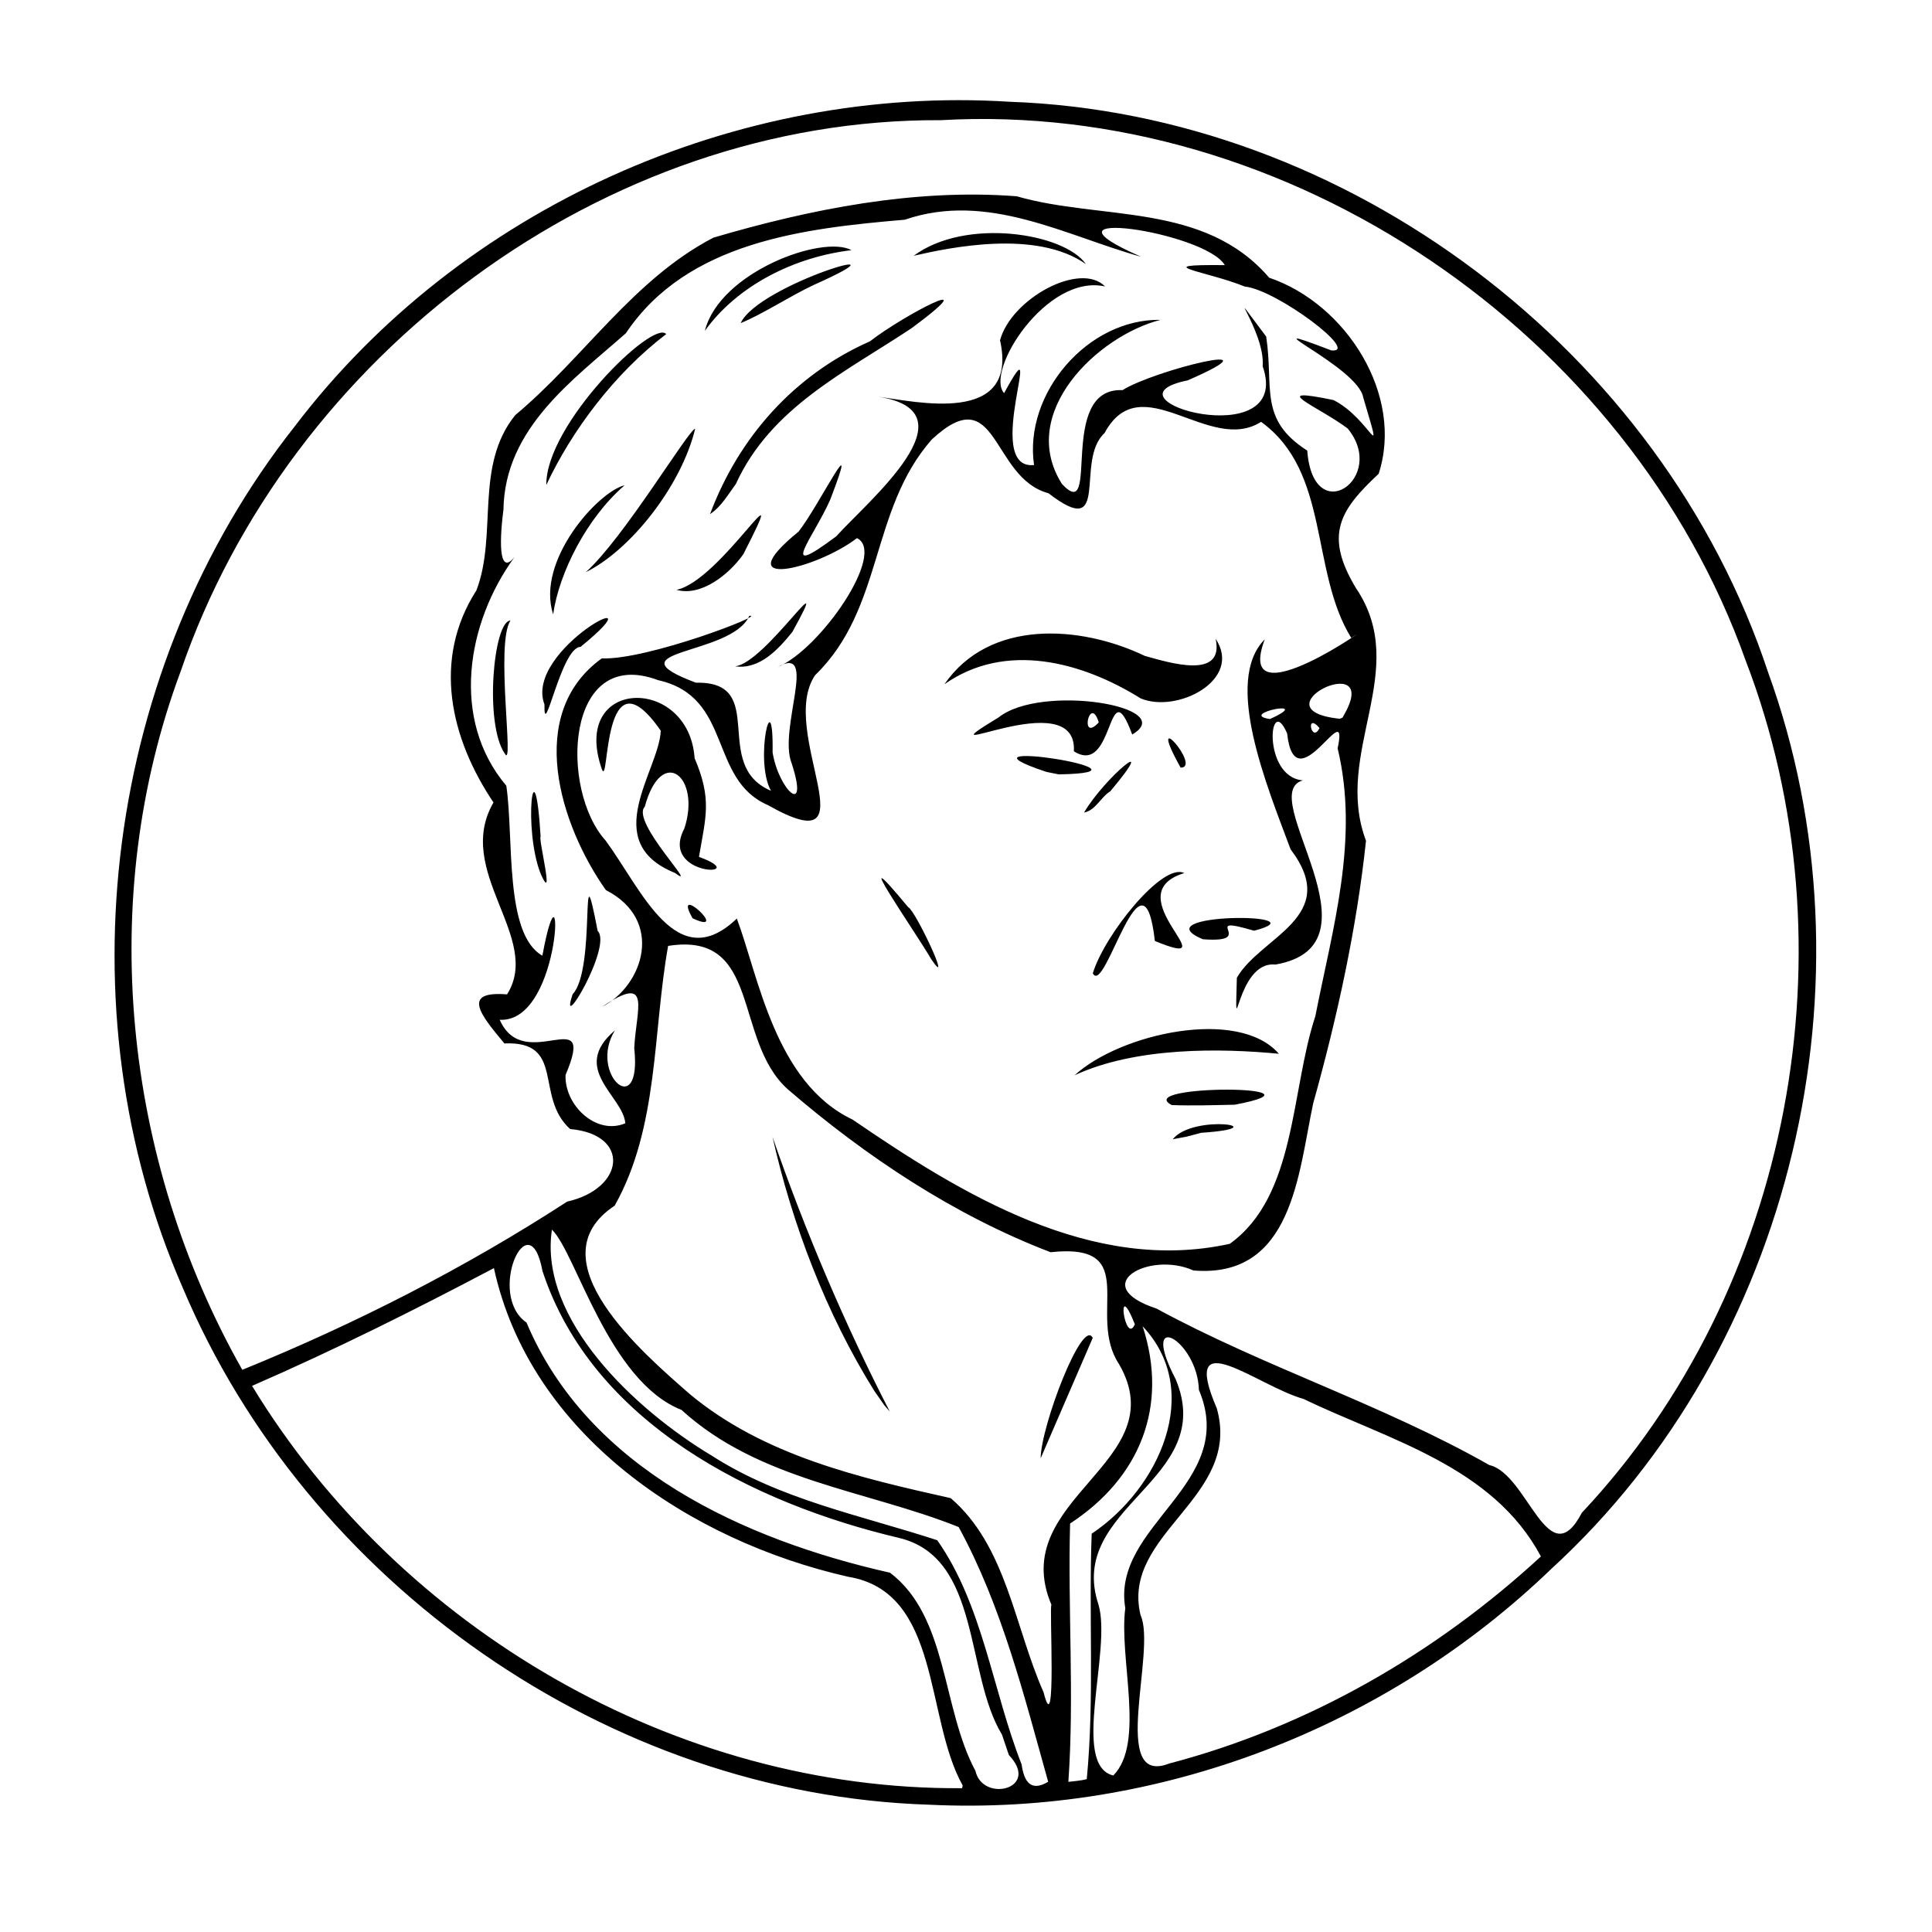 <?xml version="1.0" encoding="UTF-8" standalone="no"?>
<!-- Created with Inkscape (http://www.inkscape.org/) -->

<svg
   version="1.1"
   id="svg1"
   width="1024"
   height="1024"
   viewBox="0 0 1024 1024"
   sodipodi:docname="breton.svg"
   inkscape:version="1.3.2 (091e20e, 2023-11-25, custom)"
   xml:space="preserve"
   xmlns:inkscape="http://www.inkscape.org/namespaces/inkscape"
   xmlns:sodipodi="http://sodipodi.sourceforge.net/DTD/sodipodi-0.dtd"
   xmlns="http://www.w3.org/2000/svg"
   xmlns:svg="http://www.w3.org/2000/svg"><defs
     id="defs1" /><sodipodi:namedview
     id="namedview1"
     pagecolor="#ffffff"
     bordercolor="#000000"
     borderopacity="0.25"
     inkscape:showpageshadow="2"
     inkscape:pageopacity="0.0"
     inkscape:pagecheckerboard="0"
     inkscape:deskcolor="#d1d1d1"
     inkscape:zoom="1.1455078"
     inkscape:cx="511.56352"
     inkscape:cy="511.12703"
     inkscape:window-width="2560"
     inkscape:window-height="1369"
     inkscape:window-x="-8"
     inkscape:window-y="-8"
     inkscape:window-maximized="1"
     inkscape:current-layer="g1" /><g
     inkscape:groupmode="layer"
     inkscape:label="Image"
     id="g1"><path
       style="fill:#000000"
       d="M 492.564,956.536 C 322.365,951.244 163.009,839.156 96.984,682.829 31.976,534.435 55.928,353.025 156.226,225.978 244.046,110.414 390.44,44.781 535.152,53.936 714.42,60.183 880.846,186.269 937.112,356.289 996.247,519.115 950.45,714.128 822.314,831.46 734.858,915.743 614.149,962.428 492.564,956.536 Z m 17.693,-10.159 C 490.037,910.29 498.891,843.784 449.523,835.714 365.815,816.709 281.085,760.561 261.784,672.127 c -42.012,22.208 -84.618,43.441 -128.193,62.418 78.417,128.87 224.739,214.355 376.331,213.234 z m 20.809,-27 c -19.719,-32.461 -11.021,-93.776 -54.502,-104.239 -77.415,-18.258 -162.509,-60.874 -189.032,-141.458 -7.023,-37.911 -29.891,12.469 -8.468,27.321 32.688,77.524 115.338,115.127 192.653,132.566 30.766,23.249 27.448,71.968 45.286,105.013 3.74,17.092 34.827,9.653 17.722,-8.383 -1.22,-3.607 -2.439,-7.213 -3.659,-10.82 z m 24.491,25 C 542.741,898.576 530.992,851.298 508.105,809.359 459.591,789.911 402.296,784.814 361.222,747.293 c -38.788,-15.256 -55.889,-83.246 -68.689,-95.553 -7.143,47.461 44.123,95.492 84.744,119.809 36.321,23.356 79.123,31.598 119.486,44.808 24.105,34.227 29.355,79.749 44.709,118.823 1.346,9.419 5.035,14.595 14.085,9.197 z m 20.446,-1.383 c 4.151,-43.22 0.967,-86.795 2.614,-130.102 35.721,-23.864 59.466,-75.499 27.01,-109.936 13.874,42.474 -1.438,80.349 -38.456,104.546 -1.257,45.572 2.285,91.331 -0.917,136.92 3.26,-0.403 6.55,-0.599 9.749,-1.428 z m 14.073,-1.943 c 17.108,-17.363 2.833,-62.219 6.356,-88.663 -7.609,-44.191 60.195,-65.677 39.016,-115.723 -0.804,-26.625 -32.219,-43.891 -12.309,-5.63 22.481,53.751 -58.315,67.239 -40.903,119.517 7.109,24.064 -14.768,85.059 7.839,90.499 z m 29.58,-6.34 C 693.198,915.449 760.973,876.38 816.712,824.949 791.15,777.016 736.143,763.258 690.768,741.416 c -24.105,-6.687 -65.947,-41.716 -45.863,4.971 13.557,47.426 -50.905,66.249 -40.394,109.638 8.68,18.823 -16.821,91.129 15.146,78.688 z m -62.351,-84.085 c -24.164,-56.661 65.998,-75.3 35.819,-127.586 -17.579,-26.394 12.744,-64.595 -36.312,-59.348 -51.19,-19.607 -98.015,-50.801 -139.357,-86.421 -29.097,-26.301 -13.626,-83.84 -63.341,-75.92 -8.216,45.847 -4.917,96.049 -28.331,137.671 -43.036,28.543 14.949,78.163 40.027,100.053 39.183,32.496 89.694,44.144 138.085,54.969 29.552,25.325 33.881,68.444 49.203,102.846 7.117,28.263 2.885,-46.87 4.206,-46.265 z m -5.742,-77.69 c 0.107,-16.975 22.208,-74.9 27.601,-63.815 -9.219,21.236 -18.461,42.766 -27.601,63.815 z m -88.045,-35.56 c -25.752,-41.127 -43.757,-88.967 -54.079,-134.827 17.091,49.574 38.87,100.505 62.161,145.577 l -2.771,-3.158 z m 374.923,64.384 C 949.694,683.328 983.404,501.403 925.241,350.121 863.572,176.749 683.158,53.103 498.586,63.701 320.039,62.733 153.193,188.119 95.779,355.767 50.891,476.177 65.363,614.75 128.429,726.029 c 59.75,-24.309 117.986,-53.95 172.186,-89.157 30.574,-6.9 33.777,-35.621 1.555,-38.463 -19.076,-17.289 -2.18,-46.758 -34.835,-45.371 -12.813,-15.3 -22.936,-27.907 1.419,-26.003 18.888,-29.976 -28.381,-65.13 -7.198,-101.707 -22.768,-33.899 -32.638,-75.614 -9.033,-112.444 11.326,-29.69 -1.205,-65.947 20.577,-92.874 36.291,-30.258 62.462,-71.891 105.018,-94.052 51.644,-15.203 106.731,-26.108 160.755,-21.927 44.78,12.922 99.306,2.939 133.815,43.158 40.857,13.848 71.611,62.307 58.021,103.94 -20.447,19.141 -29.081,32.259 -12.041,60.545 29.523,43.6 -12.304,86.987 5.341,133.955 -4.964,46.753 -15.318,93.775 -27.988,139.17 -7.915,37.075 -10.867,92.912 -63.468,88.58 -23.437,-10.564 -56.582,7.977 -19.619,20.178 57.047,30.994 119.845,50.812 176.492,82.981 20.327,4.629 31.175,59.333 49.014,25.224 z M 601.491,701.877 c -10.44,-26.281 -5.138,11.883 0,0 z m 50.314,-42.632 c 35.291,-25.307 32.242,-81.031 45.347,-120.618 9.194,-46.847 23.375,-93.923 11.82,-141.974 6.437,-30.182 -22.494,30.707 -26.768,-7.895 -9.566,-22.508 -13.51,23.091 8.36,24.855 -25.849,7.179 45.065,87.31 -14.594,97.631 -21.116,-2.233 -21.488,48.127 -20.415,7.002 12.587,-21.967 55.693,-32.261 28.464,-68.119 -12.366,-33.29 -35.756,-89.121 -13.677,-111.25 -17.226,45.726 63.744,-12.931 45.844,-0.788 -21.912,-35.457 -11.027,-87.925 -47.779,-114.497 -27.595,17.531 -63.635,-30.025 -82.992,5.961 -16.01,14.594 3.919,57.798 -29.708,31.873 -30.653,-8.218 -26.602,-61.21 -61.833,-28.503 -32.931,37.407 -25.347,89.534 -61.819,124.911 -20.427,29.832 32.32,101.283 -25.044,68.896 -31.71,-13.739 -18.448,-57.351 -58.182,-66.23 -49.472,-18.565 -52.227,58.251 -27.808,85.039 19.303,26.372 37.618,71.906 69.514,41.314 11.397,30.213 20.169,87.018 61.328,106.537 57.794,39.587 127.007,81.941 199.943,65.855 z m -30.223,-55.429 c 11.021,-13.742 56.519,-6.187 15.099,-3.415 l -7.898,2.082 z m -0.519,-18.108 c -21.226,-11.059 88.524,-10.638 33.422,-0.196 -11.136,0.237 -22.285,0.606 -33.422,0.196 z m -51.5,-15.796 c 24.15,-22.118 86.834,-36.111 108.265,-11.394 -30.825,-2.958 -75.601,-3.705 -108.265,11.394 z m 9.651,-54.035 c 6.079,-20.221 36.975,-58.966 48.45,-53.12 -37.57,11.456 25.443,52.79 -15.556,35.991 -6.261,-55.175 -26.363,29.744 -32.894,17.129 z M 493.683,508.568 c -9.029,-15.53 -46.59,-69.12 -12.323,-27.743 3.836,1.636 24.041,44.933 12.323,27.743 z m 143.881,-10.744 c -33.753,-14.119 64.739,-14.249 27.114,-4.521 -30.602,-8.992 2.984,6.786 -27.114,4.521 z M 367.09,486.717 c -11.394,-20.153 20.923,9.694 0,0 z m -9.38,-24.06 c -40.624,-16.464 -8.312,-54.321 -7.491,-75.374 -31.436,-45.192 -27.081,31.797 -31.242,20.344 -16.935,-48.741 46.18,-49.792 49.182,-5.767 9.277,21.789 5.949,30.845 2.31,52.307 29.604,10.728 -21.545,10.907 -7.766,-14.976 9.059,-27.512 -11.999,-44.597 -20.965,-11.61 -7.644,7.896 29.844,45.378 15.971,35.076 z m 216.854,-31.99 c 10.765,-18.414 41.152,-43.759 13.936,-11.279 -4.907,2.911 -7.796,10.164 -13.936,11.279 z m -19.9,-21.529 c -57.79,-19.228 67.787,0.311 6.475,1.295 z m 71.088,-2.285 c -19.438,-34.931 11.614,0.191 0,0 z m -56.583,-8.649 c 2.206,-37.128 -85.454,9.718 -39.867,-17.976 22.765,-18.081 96.079,-5.638 70.789,9.073 -13.291,-35.854 -9.14,22.691 -30.922,8.903 z m 13.195,-15.32 c -4.758,-15.327 -10.421,11.317 0,0 z m 22.2,-12.725 c -31.235,-19.487 -71.684,-30.246 -104,-7.477 23.856,-34.657 72.058,-31.372 106.17,-15.059 12.784,3.551 42.363,12.93 37.582,-9.031 14.528,21.812 -20.53,39.705 -39.752,31.567 z M 331.43,595.376 c -1.105,-14.475 -29.577,-28.829 -5.522,-49.238 -14.275,23.089 14.5,48.588 10.252,9.376 0.999,-20.783 9.731,-39.927 -17.144,-21.81 22.039,-11.344 33.285,-45.946 2.092,-61.963 -24.251,-34.33 -42.979,-93.337 -2.161,-122.783 24.153,0.985 87.926,-23.682 78.205,-22.539 -9.413,21.35 -75.138,17.821 -28.307,35.428 39.02,-0.825 7.559,43.623 39.786,57.279 -9.033,-16.058 1.42,-59.663 0.857,-20.33 3.265,20.121 19.601,34.831 10.059,5.645 -7.137,-18.01 14.482,-63.382 -7.482,-50.838 22.907,-9.499 57.975,-60.774 42.143,-68.379 -21.473,16.419 -69.797,28.18 -30.958,-3.459 10.982,-13.889 33.482,-60.441 16.783,-16.923 -8.755,19.943 -28.917,43.462 3.213,19.402 16.835,-18.706 74.12,-65.969 22.225,-73.967 19.657,2.491 74.716,15.564 64.565,-29.941 6.011,-22.061 42.476,-41.943 55.673,-28.509 -31.036,-6.948 -63.859,45.008 -53.512,56.548 23.58,-43.364 -12.295,41.064 15.869,38.105 -5.546,-37.975 28.477,-77.648 67.042,-76.947 -33.218,8.418 -76.109,49.282 -52.263,86.97 20.829,22.282 -2.941,-51.249 32.123,-49.726 16.84,-10.617 85.954,-27.566 34.55,-5.177 -49.434,10.009 56.272,40.006 39.714,-7.475 1.616,-18.865 -23.439,-49.268 1.872,-15.748 4.116,27.139 -4.202,43.836 21.764,60.453 3.132,42.197 42.866,14.306 21.408,-11.73 -15.331,-11.555 -44.014,-22.623 -7.516,-15.067 19.889,10.045 27.231,37.358 15.795,-1.292 -2.681,-16.587 -65.629,-43.618 -16.937,-25.017 15.874,1.594 -29.051,-32.204 -45.888,-33.842 -19.869,-8.143 -52.352,-11.79 -10.551,-11.353 -10.648,-18.004 -106.473,-31.474 -44.321,-4.428 -40.017,-11.082 -81.281,-34.745 -125.299,-19.646 -53.297,4.57 -115.32,11.562 -147.831,60.169 -27.828,24.625 -64.196,50.206 -64.891,93.492 -2.642,20.686 -1.589,34.254 5.79,25.258 -25.327,34.895 -33.913,85.939 -4.274,121.089 4.07,27.393 -1.163,78.678 19.116,90.053 11.363,-61.426 11.359,35.772 -22.607,33.997 13.008,29.608 51.753,-10.506 34.901,29.231 -0.701,15.838 16.096,32.203 31.671,25.629 z m -27.918,-68.426 c 12.748,-13.445 3.491,-84.46 13.253,-33.551 8.1,7.939 -21.096,56.77 -13.253,33.551 z m -16.82,-63.516 c -9.731,-23.944 -3.379,-72.818 -0.152,-20.027 -1.357,0.737 7.712,36.662 0.152,20.027 z m -19.164,-64.057 c -10.837,-15.663 -6.063,-70.112 3.001,-70.491 -8.092,12.612 2.235,79.939 -3.001,70.491 z m 21.046,-26 c -11.192,-29.418 64.358,-67.463 19.142,-30.518 -10.321,0.054 -19.567,51.308 -19.142,30.518 z m 100.988,-20.22 c 15.872,-1.295 53.609,-60.27 30.398,-18.2 -7.367,9.099 -17.313,20.092 -30.398,18.2 z m -96.376,-27.568 c -9.273,-28.295 23.84,-65.019 37.877,-68.381 -20.025,17.255 -34.769,46.389 -37.877,68.381 z m 65.376,-12.961 c 23.62,-4.805 62.907,-72.621 35.415,-18.876 -7.511,10.681 -22.402,22.594 -35.415,18.876 z m -48.071,-9.367 c 20.092,-17.997 54.367,-75.416 57.976,-76.039 -7.452,30.641 -34.475,64.484 -57.976,76.039 z m 65.845,-30.772 c 15.229,-40.775 44.784,-73.933 84.755,-91.581 17.451,-13.627 63.885,-37.988 22.177,-7.036 -35.016,23.332 -74.706,41.97 -93.243,82.635 -4.174,5.636 -7.686,11.996 -13.688,15.982 z m -86.774,-15.45 c -0.461,-31.967 56.65,-88.045 63.538,-79.961 -27.489,20.903 -50.251,51.497 -63.538,79.961 z m 84.033,-81.71 c 7.862,-31.131 62.412,-51.061 77.721,-42.731 -30.344,3.586 -60.512,18.775 -77.721,42.731 z m 18.967,-4.073 c 9.535,-20.642 95.93,-45.734 39,-20.345 -12.936,6.025 -27.066,15.479 -39,20.345 z m 183,-31.264 c -26.398,-18.602 -72.689,-8.683 -91.272,-4.424 27.391,-20.389 79.808,-12.101 91.272,4.424 z m 123.82,245.887 c -7.716,-8.911 -4.214,8.506 0,0 z m -26.307,-4.771 c 24.848,-11.222 -17.829,-2.681 0,0 z m 39.581,-2.727 c 19.672,-35.074 -48.177,-2.174 -2.562,2.58 l 1.464,-0.608 z"
       id="path1" /></g></svg>
